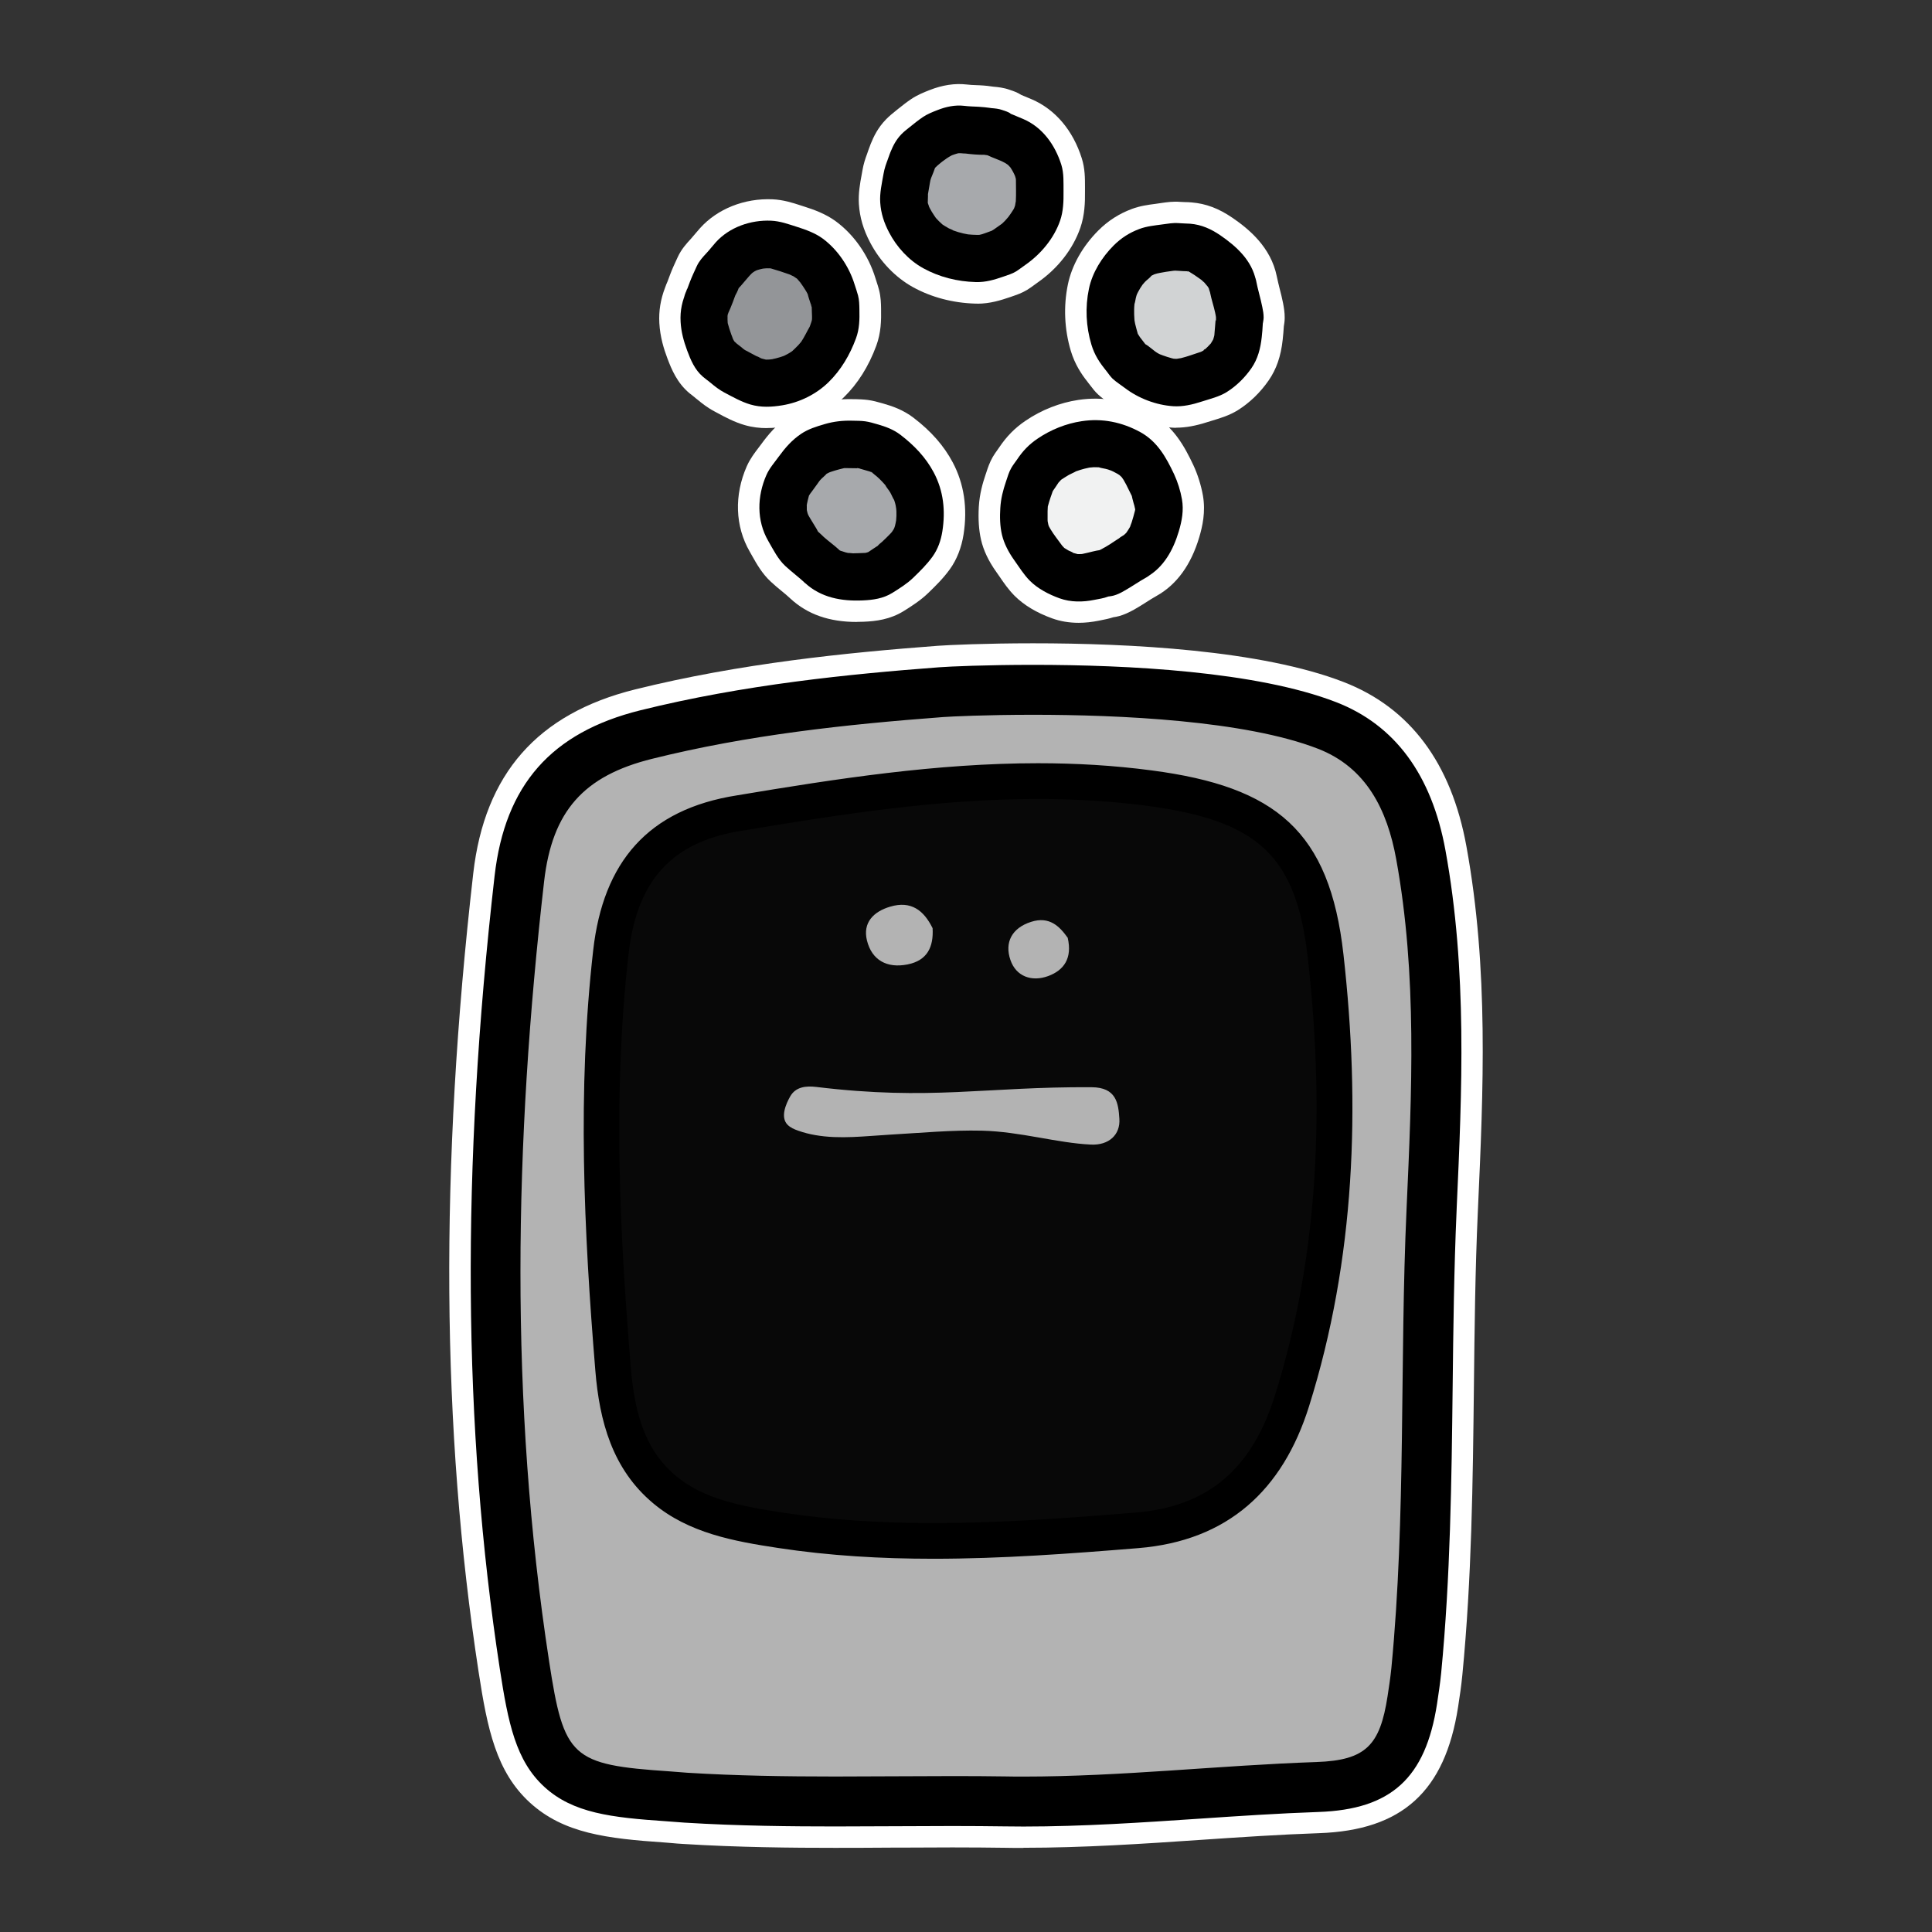 <svg width="90" height="90" viewBox="0 0 90 90" fill="none" xmlns="http://www.w3.org/2000/svg">
<rect x="0" y="0" width="90" height="90" fill="#333333" stroke="none"/>
<path d="M43.012 12.498C43.763 12.914 44.604 13.12 45.458 13.143C45.923 13.156 46.319 13.037 46.751 12.887C46.95 12.817 47.156 12.757 47.336 12.648C47.485 12.555 47.628 12.438 47.775 12.339C48.489 11.843 49.101 11.112 49.386 10.285C49.536 9.856 49.553 9.377 49.546 8.929C49.543 8.51 49.569 8.081 49.443 7.676C49.154 6.758 48.572 5.934 47.672 5.548C47.502 5.475 47.333 5.405 47.163 5.336C47.14 5.326 47.113 5.316 47.09 5.306C47 5.219 46.794 5.163 46.691 5.126C46.532 5.07 46.359 5.053 46.193 5.04C46.182 5.04 46.182 5.04 46.176 5.04C46.076 5.027 45.98 5.01 45.88 5C45.784 4.99 45.684 4.983 45.588 4.977C45.362 4.967 45.139 4.96 44.916 4.934C44.491 4.884 44.065 4.977 43.67 5.133C43.441 5.223 43.208 5.316 43.002 5.452C42.786 5.598 42.576 5.768 42.374 5.931C42.241 6.034 42.108 6.14 41.991 6.26C41.752 6.509 41.616 6.768 41.486 7.084C41.456 7.154 41.433 7.227 41.406 7.3C41.383 7.366 41.27 7.656 41.393 7.353C41.287 7.612 41.207 7.835 41.16 8.108C41.084 8.543 40.978 8.995 41.008 9.437C41.041 9.946 41.187 10.388 41.423 10.836C41.779 11.514 42.337 12.126 43.012 12.498Z" fill="black"/>
<path d="M45.527 14.143C45.494 14.143 45.461 14.143 45.428 14.143C44.387 14.113 43.384 13.848 42.529 13.376C41.712 12.924 41.004 12.189 40.539 11.305C40.216 10.693 40.05 10.122 40.01 9.504C39.98 9.008 40.063 8.546 40.14 8.137L40.176 7.935C40.226 7.646 40.303 7.403 40.399 7.15C40.409 7.114 40.422 7.077 40.436 7.041L40.462 6.968C40.492 6.878 40.525 6.795 40.559 6.708C40.698 6.363 40.891 5.957 41.27 5.565C41.429 5.402 41.589 5.273 41.755 5.14L41.871 5.047C42.051 4.904 42.237 4.757 42.443 4.618C42.736 4.422 43.035 4.302 43.297 4.199C43.902 3.96 44.484 3.873 45.029 3.936C45.182 3.956 45.325 3.96 45.471 3.966L45.637 3.973C45.757 3.98 45.873 3.986 45.989 4C46.089 4.01 46.185 4.026 46.282 4.039H46.285C46.485 4.056 46.754 4.083 47.03 4.182L47.07 4.196C47.199 4.239 47.389 4.302 47.575 4.422C47.734 4.488 47.901 4.558 48.067 4.628C49.16 5.1 49.984 6.074 50.393 7.373C50.546 7.855 50.543 8.31 50.543 8.712V8.915C50.549 9.427 50.529 10.029 50.327 10.61C49.984 11.601 49.28 12.505 48.343 13.156C48.299 13.186 48.253 13.219 48.21 13.253C48.093 13.339 47.974 13.425 47.851 13.502C47.601 13.655 47.349 13.738 47.146 13.808L47.073 13.834C46.614 13.99 46.119 14.147 45.527 14.147V14.143ZM42.363 7.572C42.35 7.626 42.337 7.676 42.313 7.729C42.227 7.945 42.17 8.098 42.141 8.28L42.101 8.5C42.041 8.822 41.984 9.125 42.001 9.374C42.021 9.706 42.114 10.015 42.303 10.374C42.586 10.909 43.018 11.365 43.493 11.627C44.082 11.953 44.753 12.126 45.487 12.149C45.767 12.166 46.019 12.086 46.425 11.946L46.511 11.916C46.634 11.877 46.757 11.833 46.82 11.793C46.89 11.75 46.957 11.7 47.023 11.651C47.083 11.607 47.143 11.561 47.206 11.518C47.791 11.109 48.243 10.54 48.446 9.956C48.545 9.666 48.555 9.277 48.552 8.935V8.706C48.552 8.423 48.552 8.157 48.492 7.968C48.359 7.543 48.02 6.778 47.279 6.456C47.113 6.386 46.95 6.316 46.787 6.25L46.731 6.226C46.657 6.196 46.584 6.157 46.518 6.11C46.491 6.1 46.465 6.093 46.441 6.083L46.355 6.054C46.315 6.04 46.189 6.03 46.106 6.024C46.086 6.024 46.053 6.017 46.033 6.017L45.993 6.01C45.92 6 45.843 5.987 45.77 5.98C45.694 5.97 45.614 5.967 45.534 5.964L45.385 5.957C45.198 5.951 45.002 5.941 44.793 5.914C44.584 5.891 44.324 5.937 44.032 6.05C43.846 6.123 43.669 6.193 43.556 6.27C43.414 6.366 43.267 6.482 43.108 6.609L42.985 6.705C42.868 6.795 42.775 6.871 42.706 6.941C42.586 7.064 42.51 7.197 42.407 7.449C42.39 7.489 42.377 7.526 42.363 7.566V7.572Z" fill="white"/>
<path d="M32.011 16.327C32.177 16.776 32.366 17.228 32.742 17.547C32.828 17.62 32.918 17.686 33.008 17.753C33.028 17.779 33.094 17.823 33.107 17.836C33.307 18.005 33.51 18.162 33.742 18.285C34.134 18.491 34.53 18.717 34.955 18.843C35.457 18.989 35.939 18.963 36.448 18.88C37.249 18.747 38.016 18.371 38.598 17.803C39.186 17.231 39.592 16.53 39.874 15.765C40.041 15.32 40.044 14.878 40.034 14.409C40.031 14.193 40.027 13.977 39.971 13.764C39.928 13.592 39.864 13.422 39.811 13.253C39.559 12.425 39.02 11.624 38.319 11.109C37.967 10.853 37.541 10.7 37.132 10.57C36.73 10.444 36.351 10.301 35.922 10.281C34.975 10.238 33.978 10.58 33.337 11.295C33.194 11.454 33.061 11.631 32.915 11.787C32.738 11.976 32.569 12.159 32.459 12.398C32.346 12.641 32.233 12.884 32.137 13.133C32.104 13.219 32.07 13.309 32.037 13.399C32.024 13.435 32.011 13.472 31.997 13.508C31.997 13.515 31.994 13.515 31.991 13.525C31.957 13.595 31.931 13.668 31.904 13.738C31.748 14.143 31.668 14.546 31.692 14.994C31.718 15.47 31.834 15.892 31.997 16.33L32.011 16.327ZM33.014 17.756C33.038 17.773 33.061 17.793 33.084 17.813C33.214 17.912 33.047 17.786 33.014 17.756Z" fill="black"/>
<path d="M35.723 19.943C35.397 19.943 35.048 19.907 34.683 19.8C34.207 19.661 33.789 19.438 33.42 19.238L33.283 19.165C32.951 18.989 32.688 18.78 32.489 18.614C32.453 18.587 32.409 18.554 32.363 18.511C32.276 18.444 32.193 18.381 32.11 18.311C31.549 17.839 31.286 17.221 31.083 16.676C30.93 16.267 30.751 15.712 30.714 15.044C30.684 14.489 30.771 13.947 30.983 13.396C31.017 13.302 31.053 13.206 31.096 13.113L31.223 12.774C31.316 12.528 31.422 12.302 31.522 12.083L31.568 11.983C31.741 11.604 31.991 11.335 32.19 11.119C32.263 11.039 32.326 10.963 32.389 10.886C32.462 10.8 32.536 10.71 32.612 10.627C33.423 9.726 34.679 9.228 35.986 9.284C36.487 9.307 36.916 9.444 37.292 9.567L37.448 9.617C37.943 9.773 38.462 9.966 38.924 10.301C39.785 10.929 40.459 11.9 40.782 12.96C40.798 13.017 40.818 13.07 40.835 13.126C40.878 13.256 40.918 13.382 40.951 13.512C41.034 13.838 41.041 14.143 41.044 14.386C41.054 14.924 41.044 15.499 40.821 16.104C40.466 17.068 39.957 17.876 39.306 18.511C38.588 19.212 37.634 19.691 36.62 19.857C36.361 19.9 36.059 19.94 35.726 19.94L35.723 19.943ZM33.809 17.121C33.968 17.254 34.091 17.341 34.211 17.404L34.354 17.48C34.666 17.646 34.959 17.803 35.238 17.886C35.52 17.969 35.823 17.972 36.288 17.896C36.903 17.796 37.474 17.507 37.907 17.088C38.349 16.656 38.688 16.111 38.944 15.42C39.047 15.137 39.05 14.818 39.043 14.429C39.043 14.26 39.037 14.113 39.01 14.01C38.987 13.924 38.96 13.841 38.93 13.755C38.907 13.685 38.884 13.611 38.861 13.542C38.664 12.897 38.242 12.289 37.734 11.913C37.491 11.737 37.142 11.617 36.833 11.518L36.667 11.464C36.371 11.368 36.115 11.288 35.883 11.275C35.181 11.242 34.493 11.504 34.084 11.956C34.025 12.023 33.968 12.089 33.915 12.159C33.832 12.262 33.745 12.362 33.656 12.458C33.523 12.601 33.416 12.721 33.373 12.814L33.327 12.917C33.234 13.116 33.147 13.306 33.077 13.492L32.941 13.857C32.928 13.891 32.914 13.921 32.901 13.954C32.891 13.977 32.875 14.01 32.865 14.047C32.858 14.063 32.855 14.08 32.848 14.097C32.732 14.396 32.688 14.655 32.702 14.938C32.718 15.253 32.791 15.562 32.948 15.978C33.074 16.31 33.2 16.623 33.386 16.782C33.446 16.832 33.509 16.879 33.573 16.928L33.602 16.952C33.602 16.952 33.612 16.958 33.616 16.962L33.672 17.005C33.672 17.005 33.699 17.025 33.712 17.035C33.719 17.038 33.722 17.041 33.725 17.045C33.755 17.071 33.785 17.095 33.812 17.121H33.809Z" fill="white"/>
<path d="M38.422 19.75C38.046 19.86 37.648 19.983 37.322 20.202C36.886 20.495 36.577 20.857 36.268 21.276C36.072 21.545 35.833 21.818 35.7 22.123C35.264 23.11 35.234 24.247 35.786 25.198C36.016 25.597 36.242 26.052 36.581 26.364C36.88 26.64 37.205 26.883 37.505 27.159C38.249 27.843 39.203 28.013 40.18 27.97C40.669 27.95 41.147 27.883 41.573 27.617C41.912 27.405 42.264 27.185 42.55 26.906C42.869 26.597 43.171 26.301 43.434 25.939C43.687 25.59 43.833 25.171 43.899 24.749C44.049 23.792 43.956 22.871 43.497 22.007C43.121 21.299 42.576 20.737 41.948 20.256C41.623 20.006 41.25 19.87 40.858 19.76C40.672 19.707 40.502 19.654 40.31 19.627C40.097 19.597 39.891 19.604 39.678 19.597C39.253 19.587 38.834 19.634 38.425 19.754L38.422 19.75Z" fill="black"/>
<path d="M39.907 28.973C38.628 28.973 37.617 28.618 36.83 27.893C36.687 27.757 36.541 27.637 36.394 27.518C36.228 27.381 36.062 27.242 35.906 27.096C35.507 26.727 35.254 26.281 35.032 25.886L34.925 25.696C34.244 24.516 34.194 23.067 34.789 21.718C34.942 21.372 35.155 21.096 35.341 20.85C35.384 20.794 35.427 20.741 35.467 20.684C35.779 20.256 36.182 19.767 36.77 19.371C37.212 19.076 37.694 18.923 38.146 18.79C38.644 18.647 39.17 18.58 39.705 18.594H39.844C40.02 18.6 40.223 18.604 40.443 18.634C40.678 18.667 40.875 18.723 41.051 18.773L41.134 18.796C41.569 18.919 42.081 19.096 42.556 19.461C43.374 20.086 43.972 20.767 44.381 21.538C44.91 22.535 45.079 23.666 44.886 24.899C44.79 25.51 44.571 26.072 44.245 26.521C43.932 26.953 43.583 27.292 43.248 27.617C42.879 27.976 42.45 28.245 42.104 28.462C41.466 28.86 40.798 28.94 40.227 28.963C40.12 28.967 40.014 28.97 39.911 28.97L39.907 28.973ZM38.701 20.707C38.398 20.794 38.083 20.894 37.88 21.03C37.568 21.239 37.332 21.515 37.076 21.864C37.029 21.931 36.979 21.994 36.926 22.06C36.8 22.226 36.67 22.396 36.614 22.526C36.278 23.287 36.291 24.078 36.65 24.699L36.77 24.909C36.926 25.188 37.089 25.477 37.258 25.633C37.391 25.756 37.531 25.869 37.667 25.985C37.843 26.132 38.02 26.278 38.186 26.434C38.628 26.843 39.249 27.012 40.14 26.979C40.585 26.959 40.848 26.903 41.044 26.78C41.323 26.607 41.639 26.408 41.855 26.198C42.144 25.919 42.413 25.653 42.626 25.361C42.766 25.168 42.865 24.905 42.912 24.603C43.038 23.792 42.939 23.097 42.613 22.479C42.34 21.967 41.925 21.502 41.34 21.053C41.17 20.924 40.951 20.827 40.585 20.724L40.492 20.698C40.363 20.661 40.263 20.631 40.173 20.618C40.07 20.605 39.947 20.601 39.808 20.601H39.648C39.316 20.588 38.997 20.628 38.701 20.714V20.707Z" fill="white"/>
<path d="M47.372 21.409C47.286 21.535 47.186 21.658 47.109 21.791C46.993 21.99 46.933 22.21 46.86 22.426C46.721 22.838 46.621 23.22 46.594 23.659C46.568 24.074 46.578 24.506 46.674 24.912C46.77 25.324 46.983 25.72 47.226 26.062C47.458 26.388 47.691 26.767 47.974 27.049C48.346 27.421 48.858 27.684 49.35 27.863C49.875 28.053 50.44 28.046 50.978 27.936C51.181 27.897 51.417 27.863 51.61 27.787C51.616 27.787 51.62 27.784 51.623 27.78C51.709 27.77 51.799 27.757 51.876 27.737C52.035 27.694 52.195 27.617 52.337 27.534C52.703 27.331 53.042 27.089 53.408 26.886C54.215 26.431 54.657 25.61 54.913 24.752C55.06 24.257 55.149 23.775 55.06 23.26C54.993 22.871 54.86 22.446 54.694 22.09C54.322 21.302 53.913 20.565 53.119 20.129C52.268 19.664 51.347 19.474 50.386 19.621C49.662 19.73 48.951 20.016 48.343 20.428C47.934 20.704 47.648 21.003 47.375 21.412L47.372 21.409Z" fill="black"/>
<path d="M50.251 29.013C49.808 29.013 49.393 28.944 49.007 28.804C48.283 28.541 47.698 28.189 47.266 27.757C46.983 27.474 46.761 27.152 46.565 26.863C46.515 26.79 46.462 26.713 46.412 26.644C46.053 26.142 45.813 25.637 45.7 25.141C45.597 24.689 45.564 24.184 45.597 23.602C45.634 22.997 45.777 22.509 45.913 22.107L45.95 21.997C46.016 21.794 46.099 21.545 46.245 21.289C46.312 21.176 46.385 21.07 46.462 20.963C46.488 20.927 46.515 20.887 46.541 20.85C46.894 20.325 47.276 19.936 47.778 19.597C48.522 19.092 49.37 18.76 50.234 18.63C51.391 18.457 52.52 18.667 53.591 19.252C54.664 19.84 55.183 20.804 55.588 21.661C55.791 22.093 55.95 22.599 56.037 23.084C56.17 23.852 56.014 24.526 55.864 25.032C55.482 26.314 54.817 27.229 53.893 27.75C53.72 27.847 53.554 27.95 53.391 28.056C53.205 28.176 53.016 28.292 52.823 28.402C52.57 28.541 52.354 28.638 52.138 28.698C52.045 28.724 51.952 28.741 51.862 28.754C51.666 28.82 51.457 28.86 51.284 28.894L51.171 28.917C50.852 28.98 50.546 29.013 50.247 29.013H50.251ZM48.203 21.964C48.163 22.02 48.123 22.077 48.084 22.133C48.044 22.187 48.007 22.24 47.974 22.293C47.934 22.363 47.891 22.489 47.847 22.619L47.804 22.745C47.671 23.14 47.608 23.423 47.592 23.719C47.568 24.108 47.585 24.423 47.648 24.689C47.701 24.925 47.837 25.198 48.04 25.484C48.097 25.563 48.153 25.646 48.213 25.733C48.369 25.959 48.529 26.192 48.682 26.344C48.901 26.564 49.25 26.763 49.692 26.926C49.991 27.032 50.357 27.046 50.786 26.959L50.922 26.933C51.032 26.913 51.168 26.886 51.241 26.863C51.324 26.826 51.414 26.803 51.507 26.793C51.543 26.79 51.583 26.787 51.617 26.776C51.67 26.763 51.749 26.723 51.852 26.667C52.015 26.577 52.172 26.474 52.331 26.374C52.527 26.251 52.723 26.125 52.926 26.015C53.388 25.756 53.727 25.248 53.96 24.467C54.093 24.018 54.129 23.715 54.079 23.43C54.026 23.12 53.92 22.785 53.794 22.516C53.441 21.764 53.139 21.276 52.644 21.007C51.965 20.634 51.258 20.502 50.536 20.608C49.968 20.691 49.403 20.917 48.904 21.253C48.612 21.449 48.416 21.651 48.206 21.964H48.203Z" fill="white"/>
<path d="M51.553 17.297C51.341 17.048 51.523 17.264 51.57 17.324C51.653 17.434 51.733 17.553 51.833 17.646C52.005 17.806 52.208 17.929 52.394 18.072C53.029 18.557 53.85 18.873 54.654 18.926C55.093 18.956 55.555 18.85 55.97 18.713C56.359 18.587 56.801 18.484 57.15 18.265C57.599 17.982 57.991 17.593 58.294 17.158C58.593 16.723 58.719 16.231 58.776 15.712C58.799 15.509 58.815 15.307 58.825 15.104C58.825 15.097 58.825 15.094 58.825 15.091C58.842 14.994 58.862 14.895 58.862 14.795C58.862 14.632 58.835 14.472 58.802 14.313C58.719 13.894 58.589 13.485 58.51 13.066C58.32 12.129 57.599 11.474 56.848 10.959C56.412 10.664 55.974 10.464 55.442 10.421C55.263 10.408 55.083 10.411 54.904 10.394C54.648 10.374 54.402 10.421 54.149 10.457C53.79 10.507 53.421 10.54 53.079 10.67C52.617 10.843 52.231 11.089 51.882 11.438C51.337 11.983 50.889 12.694 50.729 13.459C50.55 14.319 50.593 15.217 50.845 16.058C50.992 16.543 51.234 16.915 51.557 17.297H51.553Z" fill="black"/>
<path d="M54.804 19.927C54.731 19.927 54.654 19.927 54.581 19.92C53.594 19.853 52.574 19.468 51.783 18.863C51.726 18.82 51.673 18.78 51.617 18.74C51.474 18.64 51.311 18.524 51.151 18.374C51.002 18.235 50.892 18.088 50.812 17.982L50.703 17.843C50.686 17.819 50.669 17.799 50.653 17.776C50.374 17.427 50.068 16.962 49.882 16.344C49.583 15.34 49.536 14.273 49.745 13.256C49.928 12.362 50.437 11.464 51.168 10.733C51.617 10.285 52.125 9.959 52.72 9.736C53.109 9.59 53.488 9.54 53.824 9.497L54.096 9.457C54.352 9.42 54.641 9.377 54.974 9.404C55.047 9.41 55.116 9.41 55.19 9.414C55.299 9.414 55.406 9.42 55.515 9.43C56.173 9.484 56.772 9.71 57.4 10.138C58.161 10.657 59.201 11.504 59.477 12.87C59.517 13.07 59.567 13.263 59.613 13.452C59.67 13.675 59.726 13.894 59.77 14.12C59.809 14.329 59.849 14.556 59.846 14.805C59.846 14.964 59.823 15.101 59.806 15.2C59.793 15.406 59.776 15.616 59.753 15.822C59.67 16.596 59.46 17.201 59.098 17.723C58.709 18.285 58.214 18.763 57.662 19.109C57.277 19.348 56.865 19.474 56.502 19.584C56.419 19.607 56.34 19.634 56.263 19.657C55.708 19.837 55.236 19.923 54.794 19.923L54.804 19.927ZM52.398 16.769L52.418 16.796C52.447 16.835 52.474 16.879 52.511 16.915C52.574 16.972 52.67 17.042 52.77 17.111C52.846 17.165 52.923 17.221 52.996 17.277C53.484 17.65 54.113 17.889 54.714 17.929C54.95 17.946 55.259 17.889 55.655 17.763C55.745 17.733 55.838 17.706 55.931 17.676C56.187 17.597 56.453 17.517 56.615 17.417C56.938 17.218 57.23 16.932 57.466 16.59C57.636 16.347 57.732 16.041 57.779 15.602C57.799 15.42 57.815 15.233 57.825 15.047C57.825 15.008 57.832 14.968 57.835 14.931L57.845 14.865C57.852 14.835 57.855 14.805 57.858 14.778C57.858 14.718 57.839 14.612 57.819 14.509C57.782 14.319 57.732 14.13 57.686 13.944C57.629 13.718 57.569 13.489 57.526 13.259C57.426 12.761 57.041 12.302 56.28 11.784C55.937 11.551 55.661 11.441 55.352 11.415C55.279 11.408 55.206 11.408 55.133 11.405C55.027 11.405 54.92 11.398 54.814 11.388C54.708 11.378 54.561 11.401 54.392 11.428L54.089 11.471C53.837 11.504 53.597 11.538 53.418 11.604C53.086 11.727 52.826 11.893 52.577 12.143C52.122 12.595 51.803 13.146 51.696 13.658C51.553 14.353 51.587 15.084 51.789 15.772C51.879 16.071 52.025 16.317 52.308 16.653C52.338 16.689 52.368 16.729 52.391 16.769H52.398Z" fill="white"/>
<path d="M67.334 39.606C66.693 36.093 64.981 33.769 62.242 32.709C58.537 31.273 52.521 30.971 48.127 30.971C45.953 30.971 44.242 31.047 43.756 31.084C39.582 31.4 34.663 31.888 29.824 33.091C25.682 34.122 23.529 36.571 23.044 40.802C21.485 54.429 21.564 66.511 23.286 77.741C23.675 80.27 24.031 82.022 25.363 83.242C26.696 84.462 28.478 84.668 31.04 84.841C31.157 84.847 31.27 84.857 31.386 84.867C31.549 84.88 31.712 84.894 31.874 84.904C34.424 85.063 36.973 85.083 38.907 85.083C39.821 85.083 40.735 85.076 41.649 85.073C42.553 85.07 43.461 85.063 44.365 85.063C45.269 85.063 46.08 85.07 46.818 85.08C47.107 85.083 47.392 85.087 47.682 85.087C50.45 85.087 53.209 84.9 55.881 84.721C57.702 84.598 59.584 84.472 61.422 84.409C64.808 84.292 66.41 82.833 66.945 79.376C67.019 78.898 67.088 78.429 67.138 77.937C67.57 73.47 67.624 68.963 67.673 64.603C67.703 61.914 67.737 59.132 67.856 56.417L67.863 56.254C68.109 50.83 68.361 45.219 67.338 39.606H67.334Z" fill="black"/>
<path d="M47.678 86.084C47.386 86.084 47.093 86.084 46.801 86.077C46.066 86.067 45.269 86.06 44.361 86.06C43.51 86.06 42.66 86.064 41.812 86.07H41.49C40.629 86.077 39.765 86.08 38.904 86.08C36.956 86.08 34.39 86.06 31.808 85.897C31.638 85.888 31.469 85.874 31.299 85.858C31.19 85.848 31.08 85.838 30.97 85.831C28.282 85.648 26.254 85.409 24.685 83.973C23.113 82.534 22.704 80.543 22.296 77.888C20.557 66.57 20.477 54.399 22.046 40.683C22.578 36.046 25.041 33.248 29.578 32.118C34.487 30.898 39.459 30.403 43.677 30.084C44.175 30.047 45.92 29.967 48.124 29.967C52.604 29.967 58.753 30.28 62.601 31.775C65.686 32.972 67.607 35.544 68.311 39.423C69.355 45.146 69.099 50.813 68.85 56.294L68.843 56.453C68.72 59.149 68.69 61.921 68.66 64.6C68.611 68.987 68.561 73.514 68.122 78.024C68.072 78.542 67.999 79.028 67.923 79.519C67.314 83.451 65.317 85.263 61.448 85.396C59.62 85.459 57.749 85.585 55.941 85.708C53.255 85.891 50.48 86.077 47.675 86.077L47.678 86.084ZM44.361 84.066C45.279 84.066 46.086 84.073 46.827 84.083C49.849 84.129 52.883 83.923 55.808 83.724C57.633 83.601 59.517 83.471 61.382 83.408C64.293 83.308 65.49 82.212 65.955 79.217C66.028 78.755 66.094 78.303 66.141 77.834C66.57 73.407 66.62 68.924 66.669 64.59C66.699 61.888 66.733 59.099 66.856 56.37L66.862 56.211C67.105 50.84 67.354 45.289 66.354 39.785C65.779 36.634 64.276 34.567 61.883 33.64C58.321 32.257 52.438 31.968 48.127 31.968C45.983 31.968 44.308 32.041 43.833 32.078C39.698 32.394 34.832 32.872 30.066 34.059C26.331 34.986 24.473 37.103 24.034 40.915C22.485 54.453 22.561 66.448 24.273 77.588C24.639 79.978 24.941 81.504 26.038 82.504C27.131 83.504 28.757 83.684 31.11 83.844C31.23 83.85 31.352 83.86 31.472 83.873C31.625 83.887 31.781 83.9 31.938 83.91C34.463 84.07 36.989 84.089 38.907 84.089C39.765 84.089 40.626 84.086 41.483 84.079H41.805C42.66 84.073 43.514 84.07 44.368 84.07L44.361 84.066Z" fill="white"/>
<path d="M44.913 6.037C44.703 6.007 44.49 6.02 44.288 6.083C43.999 6.173 43.723 6.276 43.47 6.469C43.231 6.652 42.948 6.855 42.749 7.064C42.549 7.277 42.506 7.529 42.403 7.779C42.347 7.915 42.29 8.024 42.267 8.167C42.224 8.423 42.174 8.676 42.137 8.939C42.087 9.287 42.101 9.66 42.24 9.989C42.539 10.683 43.002 11.258 43.653 11.587C44.304 11.916 44.929 12.043 45.64 12.04C45.95 12.04 46.232 11.893 46.525 11.797C46.664 11.754 46.751 11.724 46.887 11.614C47.023 11.508 47.229 11.378 47.389 11.255C47.625 11.076 47.847 10.773 48.014 10.54C48.18 10.308 48.289 10.122 48.359 9.856C48.472 9.43 48.439 9.012 48.439 8.576C48.439 8.397 48.456 8.251 48.406 8.058C48.356 7.865 48.269 7.662 48.17 7.463C47.954 7.041 47.655 6.728 47.222 6.539C47.006 6.442 46.807 6.363 46.588 6.273C46.505 6.24 46.445 6.19 46.345 6.16C46.245 6.13 46.156 6.137 46.026 6.113C45.68 6.054 45.282 6.077 44.919 6.027L44.913 6.037Z" fill="#A7A9AC"/>
<path d="M44.913 4.93C44.487 4.88 44.062 4.973 43.666 5.13C43.437 5.219 43.204 5.312 42.998 5.449C42.782 5.595 42.573 5.764 42.37 5.927C42.237 6.03 42.104 6.137 41.988 6.256C41.749 6.506 41.612 6.765 41.483 7.081C41.453 7.15 41.43 7.223 41.403 7.297C41.38 7.363 41.267 7.652 41.39 7.35C41.283 7.609 41.204 7.832 41.157 8.104C41.081 8.54 40.974 8.992 41.004 9.434C41.037 9.942 41.184 10.384 41.42 10.833C41.775 11.511 42.334 12.123 43.008 12.495C43.76 12.91 44.6 13.116 45.455 13.14C45.92 13.153 46.315 13.033 46.747 12.884C46.947 12.814 47.153 12.754 47.332 12.644C47.482 12.551 47.625 12.435 47.771 12.335C48.482 11.84 49.097 11.109 49.383 10.281C49.533 9.852 49.549 9.374 49.543 8.925C49.539 8.506 49.566 8.078 49.44 7.672C49.15 6.755 48.569 5.931 47.668 5.545C47.499 5.472 47.329 5.402 47.16 5.332C47.123 5.319 47.09 5.302 47.053 5.289C47.017 5.276 46.983 5.259 46.947 5.246L47.09 5.306C47.003 5.216 46.787 5.16 46.684 5.123C46.525 5.066 46.352 5.05 46.186 5.037C46.046 5.023 46.422 5.07 46.276 5.05C46.142 5.03 46.01 5.01 45.877 4.997C45.78 4.987 45.681 4.98 45.584 4.973C45.358 4.963 45.136 4.957 44.913 4.93C44.65 4.897 44.308 5.076 44.132 5.256C43.939 5.449 43.796 5.764 43.806 6.037C43.816 6.309 43.912 6.619 44.132 6.818C44.361 7.031 44.607 7.104 44.913 7.144C45.219 7.184 45.568 7.217 45.88 7.21C45.88 7.21 45.637 7.174 45.764 7.197C45.873 7.217 45.986 7.23 46.096 7.243C46.295 7.267 45.873 7.167 46.05 7.243C46.063 7.25 45.824 7.13 45.913 7.187C45.933 7.2 45.96 7.214 45.98 7.223C46.116 7.29 46.259 7.343 46.398 7.4C46.468 7.43 46.538 7.456 46.608 7.486C46.747 7.543 46.415 7.4 46.555 7.463C46.591 7.479 46.624 7.493 46.661 7.509C46.718 7.536 46.774 7.563 46.831 7.596C46.874 7.622 47.066 7.762 46.92 7.642C46.774 7.523 46.937 7.659 46.967 7.692C47.01 7.732 47.047 7.782 47.09 7.822C47.17 7.902 47.007 7.712 47.01 7.715C47.023 7.742 47.047 7.765 47.063 7.792C47.11 7.862 47.153 7.935 47.193 8.008C47.226 8.071 47.256 8.137 47.289 8.201C47.346 8.307 47.249 8.104 47.249 8.104C47.249 8.134 47.276 8.174 47.286 8.204C47.309 8.267 47.319 8.337 47.342 8.4C47.382 8.51 47.326 8.28 47.326 8.27C47.316 8.304 47.326 8.36 47.326 8.397C47.326 8.712 47.339 9.032 47.322 9.347C47.322 9.384 47.316 9.424 47.316 9.46C47.316 9.58 47.329 9.357 47.332 9.354C47.303 9.417 47.303 9.51 47.286 9.577C47.269 9.636 47.236 9.7 47.226 9.763C47.226 9.763 47.332 9.547 47.276 9.64C47.253 9.673 47.236 9.713 47.216 9.749C47.143 9.872 47.06 9.985 46.977 10.102C46.861 10.261 47.113 9.939 46.983 10.095C46.93 10.158 46.877 10.221 46.821 10.281C46.774 10.331 46.721 10.374 46.674 10.424C46.598 10.507 46.767 10.354 46.767 10.354C46.737 10.368 46.708 10.398 46.681 10.418C46.551 10.507 46.422 10.6 46.292 10.693C46.246 10.727 46.066 10.816 46.249 10.74C46.432 10.664 46.236 10.74 46.189 10.753C46.043 10.803 45.9 10.863 45.754 10.909C45.707 10.923 45.438 10.979 45.627 10.953C45.817 10.926 45.574 10.946 45.524 10.943C45.371 10.943 45.219 10.929 45.062 10.916C44.853 10.896 45.285 10.959 45.082 10.916C45.016 10.903 44.946 10.889 44.88 10.876C44.72 10.84 44.564 10.793 44.411 10.737C44.378 10.723 44.344 10.71 44.311 10.697C44.198 10.657 44.408 10.737 44.408 10.737C44.354 10.693 44.268 10.673 44.205 10.64C44.085 10.577 43.975 10.504 43.862 10.431C43.766 10.371 43.969 10.517 43.966 10.511C43.946 10.491 43.919 10.471 43.896 10.451C43.843 10.404 43.789 10.354 43.74 10.305C43.696 10.261 43.653 10.215 43.613 10.172C43.593 10.148 43.573 10.125 43.553 10.102C43.46 10.002 43.69 10.291 43.613 10.178C43.544 10.075 43.47 9.972 43.407 9.866C43.374 9.809 43.344 9.756 43.314 9.7C43.291 9.656 43.168 9.4 43.248 9.567C43.327 9.733 43.238 9.513 43.224 9.467C43.218 9.44 43.218 9.387 43.201 9.364C43.201 9.367 43.218 9.6 43.218 9.48C43.218 9.327 43.234 9.168 43.228 9.018C43.228 9.018 43.191 9.251 43.214 9.125C43.224 9.075 43.231 9.022 43.241 8.968C43.258 8.865 43.278 8.766 43.294 8.663C43.311 8.576 43.321 8.486 43.341 8.4C43.351 8.367 43.364 8.337 43.371 8.304C43.391 8.251 43.384 8.26 43.354 8.34C43.304 8.453 43.314 8.433 43.381 8.277C43.457 8.098 43.527 7.918 43.587 7.735C43.623 7.626 43.54 7.852 43.54 7.852C43.553 7.842 43.603 7.755 43.607 7.739C43.603 7.759 43.464 7.888 43.547 7.828C43.593 7.795 43.63 7.745 43.673 7.709C43.736 7.652 43.803 7.599 43.869 7.546C43.962 7.469 43.793 7.606 43.793 7.606C43.833 7.579 43.869 7.546 43.909 7.516C44.042 7.413 44.175 7.323 44.325 7.243C44.354 7.227 44.467 7.184 44.318 7.243C44.158 7.307 44.315 7.247 44.344 7.233C44.431 7.2 44.521 7.17 44.607 7.147C44.63 7.14 44.69 7.137 44.71 7.12C44.673 7.147 44.464 7.134 44.624 7.137C44.72 7.137 44.81 7.137 44.903 7.15C45.165 7.18 45.508 7.004 45.684 6.825C45.877 6.632 46.02 6.316 46.01 6.044C46 5.771 45.903 5.462 45.684 5.263C45.455 5.053 45.209 4.973 44.903 4.937L44.913 4.93Z" fill="black"/>
<path d="M32.954 14.08C32.861 14.27 32.805 14.476 32.805 14.688C32.805 14.991 32.815 15.287 32.921 15.586C33.021 15.868 33.124 16.201 33.263 16.457C33.403 16.712 33.629 16.832 33.838 17.005C33.951 17.101 34.038 17.188 34.167 17.254C34.4 17.374 34.623 17.5 34.859 17.616C35.174 17.773 35.533 17.876 35.889 17.843C36.64 17.773 37.331 17.51 37.847 16.992C38.362 16.473 38.674 15.918 38.89 15.243C38.983 14.951 38.934 14.635 38.934 14.329C38.934 14.183 38.934 14.094 38.874 13.931C38.814 13.768 38.757 13.532 38.688 13.342C38.588 13.063 38.372 12.757 38.202 12.528C38.033 12.295 37.89 12.136 37.66 11.986C37.292 11.747 36.883 11.651 36.467 11.514C36.298 11.458 36.162 11.398 35.965 11.385C35.769 11.375 35.547 11.391 35.327 11.428C34.859 11.504 34.47 11.691 34.157 12.043C34.001 12.219 33.862 12.385 33.709 12.565C33.652 12.634 33.586 12.674 33.526 12.761C33.466 12.847 33.446 12.934 33.383 13.05C33.217 13.359 33.117 13.748 32.961 14.077L32.954 14.08Z" fill="#939598"/>
<path d="M32.001 13.522C31.781 13.997 31.675 14.462 31.705 14.991C31.731 15.466 31.848 15.888 32.01 16.327C32.173 16.766 32.366 17.228 32.742 17.547C32.851 17.64 32.968 17.726 33.084 17.813C33.227 17.919 33.011 17.759 33.004 17.75C33.021 17.773 33.091 17.823 33.107 17.836C33.307 18.005 33.509 18.162 33.742 18.285C34.134 18.491 34.53 18.717 34.955 18.843C35.457 18.989 35.939 18.963 36.447 18.88C37.248 18.747 38.016 18.371 38.598 17.803C39.179 17.234 39.592 16.53 39.874 15.765C40.04 15.32 40.044 14.878 40.034 14.409C40.03 14.193 40.027 13.977 39.971 13.764C39.927 13.592 39.864 13.422 39.811 13.253C39.558 12.425 39.02 11.624 38.319 11.109C37.966 10.853 37.541 10.7 37.132 10.57C36.723 10.441 36.351 10.301 35.922 10.281C34.975 10.238 33.978 10.58 33.337 11.295C33.194 11.454 33.061 11.631 32.914 11.787C32.738 11.976 32.569 12.159 32.459 12.398C32.349 12.638 32.233 12.884 32.137 13.133C32.103 13.219 32.07 13.309 32.037 13.399C32.02 13.442 32.004 13.485 31.987 13.532C31.911 13.735 32.087 13.316 31.987 13.522C31.858 13.798 31.791 14.07 31.874 14.376C31.944 14.632 32.143 14.911 32.383 15.037C32.871 15.297 33.636 15.2 33.898 14.642C33.988 14.449 34.071 14.253 34.144 14.057C34.171 13.99 34.194 13.924 34.217 13.857C34.234 13.814 34.251 13.771 34.267 13.725C34.317 13.585 34.261 13.751 34.234 13.798C34.297 13.685 34.364 13.555 34.407 13.432C34.42 13.389 34.48 13.332 34.387 13.435C34.277 13.555 34.364 13.469 34.387 13.445C34.447 13.389 34.5 13.329 34.553 13.266C34.659 13.14 34.766 13.013 34.875 12.89C34.922 12.841 34.965 12.787 35.015 12.741C35.048 12.707 35.238 12.548 35.092 12.668C34.945 12.787 35.115 12.661 35.155 12.638C35.194 12.614 35.387 12.528 35.211 12.601C35.035 12.674 35.234 12.595 35.278 12.581C35.357 12.555 35.437 12.535 35.52 12.518C35.55 12.511 35.587 12.511 35.613 12.501C35.613 12.501 35.377 12.525 35.5 12.515C35.573 12.508 35.643 12.501 35.716 12.498C35.783 12.498 35.856 12.505 35.922 12.498C36.029 12.488 35.809 12.482 35.799 12.478C35.833 12.495 35.886 12.498 35.922 12.508C36.208 12.591 36.497 12.684 36.776 12.784C36.81 12.797 36.843 12.81 36.876 12.82C36.989 12.857 36.776 12.777 36.776 12.777C36.83 12.817 36.91 12.841 36.969 12.874C37.023 12.904 37.092 12.97 37.149 12.987C37.149 12.987 36.973 12.834 37.049 12.91C37.079 12.94 37.112 12.963 37.139 12.993C37.189 13.043 37.232 13.113 37.285 13.156C37.285 13.156 37.145 12.967 37.215 13.066C37.235 13.093 37.255 13.12 37.272 13.146C37.358 13.266 37.445 13.389 37.521 13.515C37.558 13.575 37.594 13.635 37.624 13.698C37.637 13.728 37.651 13.764 37.671 13.791C37.671 13.791 37.594 13.568 37.621 13.681C37.657 13.838 37.714 13.997 37.764 14.15C37.784 14.207 37.797 14.28 37.824 14.333C37.887 14.452 37.784 14.15 37.81 14.177C37.82 14.187 37.813 14.246 37.813 14.256C37.813 14.412 37.824 14.572 37.827 14.728C37.827 14.768 37.827 14.805 37.827 14.845C37.827 14.895 37.8 15.051 37.834 14.888C37.87 14.718 37.81 14.958 37.797 14.998C37.777 15.061 37.754 15.127 37.73 15.19C37.721 15.22 37.707 15.253 37.694 15.283C37.641 15.423 37.707 15.24 37.73 15.2C37.587 15.446 37.474 15.699 37.315 15.935C37.202 16.098 37.458 15.769 37.325 15.921C37.282 15.975 37.239 16.024 37.192 16.074C37.092 16.184 36.983 16.28 36.88 16.38C36.797 16.46 36.979 16.307 36.976 16.307C36.949 16.324 36.923 16.347 36.896 16.363C36.833 16.407 36.77 16.447 36.703 16.483C36.647 16.516 36.587 16.543 36.531 16.573C36.371 16.656 36.757 16.49 36.524 16.576C36.401 16.623 36.275 16.659 36.145 16.693C36.079 16.709 36.015 16.723 35.949 16.736C35.916 16.742 35.879 16.742 35.849 16.752C35.936 16.726 36.092 16.726 35.906 16.742C35.836 16.749 35.766 16.752 35.693 16.752C35.663 16.752 35.617 16.739 35.587 16.746C35.593 16.746 35.816 16.792 35.706 16.759C35.64 16.739 35.567 16.726 35.5 16.706C35.467 16.696 35.434 16.683 35.397 16.673C35.251 16.626 35.431 16.669 35.464 16.703C35.41 16.649 35.291 16.616 35.224 16.583C35.131 16.536 35.042 16.486 34.949 16.437C34.869 16.393 34.789 16.347 34.709 16.31C34.669 16.29 34.596 16.221 34.706 16.32C34.832 16.437 34.713 16.324 34.686 16.3C34.626 16.25 34.57 16.201 34.51 16.154C34.427 16.091 34.344 16.024 34.261 15.961C34.231 15.938 34.108 15.848 34.251 15.955C34.394 16.061 34.217 15.915 34.181 15.882C34.157 15.858 34.078 15.769 34.187 15.898C34.307 16.038 34.194 15.885 34.171 15.842C34.154 15.812 34.141 15.779 34.124 15.745C34.061 15.619 34.197 15.948 34.151 15.809C34.124 15.725 34.091 15.646 34.061 15.566C34.005 15.403 33.948 15.237 33.905 15.071C33.895 15.037 33.882 14.908 33.898 15.071C33.918 15.24 33.898 15.067 33.898 15.031C33.892 14.931 33.888 14.831 33.892 14.732C33.892 14.708 33.905 14.645 33.892 14.622C33.908 14.662 33.838 14.865 33.882 14.708C33.905 14.625 34.018 14.359 33.888 14.642C34.015 14.363 34.084 14.094 34.001 13.788C33.931 13.532 33.732 13.253 33.493 13.126C33.008 12.87 32.236 12.96 31.977 13.522H32.001Z" fill="black"/>
<path d="M38.285 26.378C38.438 26.524 38.618 26.64 38.817 26.71C39.103 26.806 39.389 26.886 39.705 26.88C40.004 26.873 40.353 26.876 40.639 26.823C40.925 26.77 41.107 26.59 41.337 26.448C41.463 26.368 41.573 26.314 41.676 26.212C41.862 26.029 42.048 25.856 42.234 25.666C42.48 25.414 42.689 25.105 42.766 24.759C42.932 24.021 42.895 23.287 42.563 22.635C42.231 21.984 41.799 21.515 41.22 21.1C40.971 20.92 40.655 20.874 40.363 20.777C40.223 20.731 40.137 20.704 39.964 20.711C39.791 20.718 39.548 20.701 39.349 20.704C39.053 20.711 38.694 20.824 38.425 20.914C38.153 21.003 37.956 21.09 37.744 21.263C37.405 21.538 37.182 21.897 36.926 22.253C36.82 22.399 36.72 22.506 36.647 22.692C36.574 22.878 36.524 23.094 36.491 23.31C36.418 23.779 36.477 24.204 36.713 24.613C36.833 24.816 36.946 24.998 37.072 25.201C37.119 25.277 37.139 25.351 37.202 25.437C37.265 25.523 37.342 25.567 37.435 25.663C37.677 25.916 38.016 26.128 38.279 26.381L38.285 26.378Z" fill="#A7A9AC"/>
<path d="M37.504 27.159C38.249 27.843 39.203 28.013 40.18 27.97C40.668 27.95 41.147 27.883 41.572 27.617C41.911 27.405 42.264 27.185 42.55 26.906C42.868 26.597 43.171 26.301 43.434 25.939C43.696 25.577 43.832 25.171 43.899 24.749C44.048 23.792 43.955 22.871 43.497 22.007C43.121 21.299 42.576 20.737 41.948 20.256C41.622 20.006 41.25 19.87 40.858 19.76C40.672 19.707 40.502 19.654 40.309 19.627C40.097 19.597 39.891 19.604 39.678 19.597C39.252 19.587 38.834 19.634 38.425 19.754C38.049 19.863 37.65 19.986 37.325 20.206C36.889 20.498 36.577 20.86 36.271 21.279C36.075 21.548 35.836 21.821 35.703 22.127C35.267 23.114 35.237 24.25 35.789 25.201C36.019 25.6 36.245 26.055 36.584 26.368C36.883 26.644 37.208 26.886 37.508 27.162C37.93 27.558 38.657 27.614 39.073 27.162C39.488 26.71 39.525 26.019 39.073 25.597C38.85 25.391 38.601 25.218 38.375 25.015C38.275 24.925 38.185 24.826 38.079 24.739C37.956 24.636 38.169 24.915 38.099 24.752C38.066 24.676 38.023 24.61 37.98 24.54C37.9 24.41 37.82 24.28 37.743 24.151C37.707 24.088 37.667 24.024 37.634 23.958C37.614 23.918 37.544 23.779 37.62 23.935C37.697 24.091 37.63 23.948 37.62 23.908C37.601 23.845 37.591 23.779 37.574 23.715C37.544 23.602 37.591 23.848 37.591 23.845C37.594 23.815 37.587 23.775 37.584 23.745C37.584 23.679 37.584 23.609 37.584 23.543C37.584 23.513 37.597 23.47 37.591 23.44C37.597 23.489 37.551 23.679 37.581 23.523C37.607 23.38 37.644 23.244 37.68 23.104C37.69 23.067 37.74 22.964 37.67 23.104C37.597 23.257 37.667 23.12 37.687 23.084C37.724 23.021 37.767 22.961 37.813 22.904C37.896 22.791 37.976 22.678 38.059 22.566C38.099 22.506 38.142 22.449 38.182 22.393C38.199 22.366 38.279 22.266 38.182 22.393C38.083 22.522 38.182 22.393 38.206 22.366C38.305 22.25 38.445 22.157 38.535 22.037C38.535 22.037 38.348 22.163 38.441 22.113C38.468 22.1 38.495 22.08 38.521 22.064C38.564 22.037 38.784 21.937 38.611 22.01C38.438 22.084 38.654 22 38.694 21.984C38.757 21.964 38.817 21.944 38.88 21.924C39.026 21.878 39.173 21.844 39.319 21.808C39.518 21.758 39.099 21.808 39.296 21.808C39.375 21.808 39.455 21.804 39.535 21.808C39.681 21.808 39.831 21.814 39.977 21.814C40.01 21.814 40.043 21.818 40.077 21.814C40.2 21.801 39.904 21.814 39.92 21.791C39.93 21.778 40.063 21.834 40.08 21.838C40.216 21.881 40.356 21.917 40.492 21.957C40.522 21.967 40.555 21.977 40.585 21.987C40.695 22.02 40.632 22.06 40.502 21.951C40.549 21.991 40.618 22.014 40.672 22.05C40.698 22.07 40.725 22.09 40.751 22.11C40.848 22.18 40.652 22.03 40.655 22.037C40.708 22.09 40.771 22.133 40.828 22.18C40.924 22.263 41.014 22.349 41.1 22.442C41.144 22.489 41.187 22.535 41.227 22.582C41.247 22.605 41.267 22.629 41.286 22.655C41.383 22.768 41.247 22.615 41.23 22.579C41.286 22.698 41.393 22.811 41.463 22.928C41.536 23.051 41.589 23.207 41.672 23.323C41.672 23.32 41.596 23.114 41.629 23.227C41.639 23.26 41.652 23.293 41.665 23.33C41.689 23.396 41.705 23.466 41.722 23.536C41.739 23.606 41.739 23.682 41.762 23.745C41.762 23.745 41.742 23.506 41.745 23.629C41.745 23.689 41.755 23.749 41.758 23.808C41.765 23.955 41.758 24.098 41.745 24.244C41.732 24.453 41.785 24.035 41.745 24.244C41.728 24.33 41.715 24.413 41.692 24.497C41.682 24.54 41.602 24.749 41.672 24.586C41.742 24.423 41.645 24.623 41.626 24.663C41.592 24.719 41.552 24.776 41.516 24.829C41.439 24.948 41.662 24.663 41.566 24.762C41.536 24.792 41.506 24.829 41.476 24.862C41.353 24.992 41.22 25.118 41.09 25.241C41.06 25.271 40.894 25.391 40.894 25.43C40.894 25.424 41.08 25.308 40.984 25.364C40.944 25.387 40.908 25.414 40.871 25.437C40.735 25.52 40.608 25.613 40.475 25.7C40.432 25.726 40.223 25.833 40.392 25.756C40.562 25.68 40.323 25.753 40.276 25.769C40.276 25.769 40.519 25.75 40.396 25.75C40.346 25.75 40.299 25.756 40.249 25.759C40.163 25.763 40.077 25.766 39.99 25.769C39.904 25.773 39.821 25.773 39.738 25.776C39.664 25.776 39.538 25.746 39.472 25.766C39.482 25.766 39.691 25.813 39.578 25.776C39.518 25.759 39.455 25.75 39.395 25.733C39.312 25.71 39.229 25.673 39.143 25.656C39.03 25.633 39.233 25.696 39.239 25.703C39.209 25.676 39.153 25.66 39.116 25.637C39.086 25.62 39.06 25.597 39.03 25.58C38.917 25.514 39.236 25.753 39.063 25.597C38.638 25.204 37.913 25.145 37.498 25.597C37.105 26.022 37.042 26.743 37.498 27.162L37.504 27.159Z" fill="black"/>
<path d="M52.85 25.932C53.036 25.833 53.202 25.7 53.328 25.527C53.508 25.284 53.674 25.038 53.764 24.733C53.85 24.443 53.96 24.114 53.996 23.825C54.033 23.536 53.92 23.307 53.853 23.044C53.817 22.901 53.8 22.778 53.734 22.648C53.617 22.416 53.511 22.183 53.388 21.947C53.225 21.635 52.996 21.342 52.687 21.16C52.039 20.774 51.324 20.581 50.603 20.698C49.882 20.814 49.303 21.08 48.728 21.499C48.479 21.681 48.336 21.964 48.157 22.213C48.07 22.329 48.017 22.406 47.971 22.572C47.924 22.738 47.831 22.964 47.774 23.157C47.691 23.44 47.688 23.815 47.688 24.101C47.688 24.387 47.711 24.603 47.808 24.859C47.967 25.268 48.24 25.59 48.496 25.942C48.602 26.088 48.672 26.218 48.828 26.341C48.981 26.467 49.17 26.58 49.37 26.68C49.795 26.896 50.217 26.969 50.679 26.87C50.909 26.82 51.118 26.767 51.347 26.71C51.434 26.687 51.51 26.693 51.613 26.66C51.716 26.627 51.779 26.57 51.899 26.511C52.215 26.358 52.524 26.102 52.843 25.929L52.85 25.932Z" fill="#F1F2F2"/>
<path d="M53.408 26.886C54.215 26.431 54.657 25.61 54.913 24.752C55.06 24.257 55.149 23.775 55.06 23.26C54.993 22.871 54.86 22.446 54.694 22.09C54.322 21.302 53.913 20.565 53.119 20.129C52.268 19.664 51.347 19.474 50.387 19.621C49.662 19.73 48.951 20.016 48.343 20.428C47.934 20.704 47.648 21.003 47.375 21.412C47.289 21.538 47.189 21.661 47.113 21.794C46.996 21.994 46.937 22.213 46.864 22.429C46.724 22.841 46.624 23.224 46.598 23.666C46.571 24.081 46.581 24.513 46.677 24.919C46.774 25.324 46.986 25.726 47.229 26.069C47.472 26.411 47.694 26.773 47.977 27.056C48.349 27.428 48.861 27.691 49.353 27.87C49.878 28.059 50.443 28.053 50.982 27.943C51.184 27.903 51.42 27.87 51.613 27.794C51.733 27.747 51.49 27.803 51.483 27.803C51.593 27.794 51.756 27.777 51.879 27.744C52.038 27.701 52.198 27.624 52.341 27.541C52.706 27.338 53.045 27.096 53.411 26.893C53.916 26.61 54.126 25.872 53.807 25.377C53.488 24.882 52.833 24.679 52.291 24.982C52.019 25.131 51.773 25.324 51.503 25.477C51.44 25.514 51.377 25.543 51.314 25.58C51.271 25.603 51.068 25.7 51.248 25.63C51.427 25.56 51.287 25.616 51.254 25.62C51.317 25.613 51.606 25.573 51.271 25.62C51.144 25.637 51.031 25.66 50.908 25.69C50.749 25.73 50.589 25.769 50.426 25.803C50.397 25.809 50.34 25.809 50.317 25.826C50.324 25.826 50.55 25.809 50.433 25.809C50.35 25.809 50.27 25.813 50.187 25.813C49.988 25.813 50.4 25.866 50.207 25.813C50.141 25.796 50.071 25.779 50.004 25.759C49.971 25.75 49.938 25.733 49.905 25.723C49.792 25.686 49.998 25.759 50.001 25.763C49.961 25.713 49.828 25.676 49.772 25.643C49.709 25.607 49.649 25.57 49.586 25.53C49.559 25.514 49.526 25.48 49.499 25.47C49.509 25.47 49.665 25.623 49.589 25.537C49.559 25.503 49.406 25.334 49.519 25.48C49.632 25.627 49.486 25.424 49.456 25.387C49.283 25.145 49.094 24.915 48.941 24.659C48.924 24.633 48.818 24.443 48.825 24.44C48.834 24.433 48.898 24.656 48.868 24.536C48.858 24.503 48.844 24.47 48.834 24.433C48.815 24.37 48.815 24.294 48.788 24.237C48.788 24.237 48.808 24.483 48.808 24.363C48.808 24.317 48.801 24.267 48.801 24.221C48.798 24.084 48.801 23.948 48.801 23.808C48.801 23.739 48.808 23.669 48.811 23.599C48.811 23.566 48.821 23.526 48.821 23.493C48.821 23.543 48.775 23.729 48.815 23.582C48.848 23.45 48.891 23.32 48.934 23.187C48.958 23.12 48.981 23.054 49.004 22.988C49.021 22.938 49.107 22.698 49.027 22.881C48.954 23.054 49.037 22.888 49.064 22.845C49.097 22.795 49.137 22.745 49.17 22.692C49.207 22.639 49.243 22.582 49.28 22.526C49.3 22.499 49.316 22.472 49.336 22.442C49.416 22.32 49.313 22.479 49.28 22.509C49.333 22.462 49.389 22.396 49.436 22.343C49.509 22.263 49.346 22.413 49.343 22.413C49.37 22.403 49.403 22.373 49.426 22.353C49.546 22.273 49.665 22.197 49.792 22.123C49.905 22.06 50.031 22.014 50.141 21.947C50.147 21.944 49.911 22.037 50.024 21.997C50.054 21.987 50.084 21.974 50.114 21.96C50.187 21.934 50.257 21.911 50.33 21.887C50.46 21.848 50.589 21.814 50.722 21.788C50.766 21.778 50.998 21.741 50.819 21.768C50.639 21.794 50.908 21.768 50.958 21.764C51.028 21.764 51.101 21.764 51.174 21.768C51.211 21.768 51.244 21.774 51.281 21.778C51.404 21.781 51.164 21.761 51.164 21.761C51.304 21.814 51.474 21.824 51.616 21.871C51.686 21.894 51.753 21.921 51.822 21.944C51.962 21.994 51.63 21.851 51.759 21.921C51.792 21.937 51.826 21.954 51.859 21.967C51.925 22 51.992 22.037 52.058 22.073C52.098 22.097 52.318 22.243 52.175 22.14C52.032 22.037 52.205 22.177 52.235 22.21C52.264 22.24 52.411 22.413 52.298 22.276C52.185 22.14 52.321 22.32 52.341 22.356C52.384 22.426 52.421 22.499 52.461 22.572C52.544 22.735 52.623 22.898 52.703 23.061C52.72 23.094 52.736 23.131 52.756 23.167C52.823 23.287 52.71 22.978 52.723 23.097C52.733 23.174 52.763 23.257 52.78 23.333C52.796 23.41 52.823 23.483 52.843 23.556C52.863 23.616 52.869 23.725 52.903 23.775C52.899 23.769 52.893 23.533 52.886 23.646C52.886 23.689 52.866 23.838 52.899 23.669C52.936 23.486 52.879 23.752 52.869 23.799C52.826 23.978 52.773 24.151 52.72 24.327C52.7 24.397 52.647 24.493 52.643 24.566C52.643 24.56 52.743 24.367 52.683 24.463C52.66 24.503 52.64 24.546 52.617 24.586C52.577 24.656 52.534 24.723 52.487 24.789C52.467 24.819 52.447 24.846 52.427 24.875C52.354 24.992 52.574 24.719 52.48 24.809C52.434 24.855 52.361 24.912 52.324 24.965C52.324 24.965 52.517 24.835 52.421 24.885C52.374 24.909 52.331 24.942 52.284 24.968C51.779 25.251 51.566 25.985 51.889 26.484C52.211 26.983 52.863 27.185 53.404 26.88L53.408 26.886Z" fill="black"/>
<path d="M57.44 13.362C57.403 13.153 57.327 12.954 57.204 12.781C57.028 12.535 56.845 12.302 56.582 12.123C56.333 11.953 56.054 11.744 55.791 11.621C55.529 11.494 55.276 11.534 55.003 11.514C54.854 11.504 54.734 11.484 54.591 11.504C54.332 11.544 54.08 11.574 53.817 11.617C53.468 11.677 53.119 11.803 52.85 12.04C52.281 12.538 51.879 13.156 51.766 13.877C51.653 14.599 51.73 15.233 51.949 15.908C52.045 16.201 52.271 16.423 52.451 16.673C52.537 16.792 52.59 16.865 52.733 16.959C52.876 17.055 53.062 17.211 53.229 17.324C53.471 17.49 53.827 17.61 54.099 17.7C54.372 17.786 54.585 17.833 54.857 17.819C55.296 17.796 55.685 17.637 56.1 17.5C56.27 17.444 56.416 17.417 56.582 17.307C56.748 17.201 56.918 17.055 57.074 16.899C57.41 16.563 57.612 16.184 57.659 15.712C57.682 15.479 57.699 15.263 57.715 15.027C57.722 14.938 57.752 14.868 57.749 14.761C57.745 14.655 57.712 14.575 57.696 14.443C57.649 14.097 57.499 13.725 57.436 13.366L57.44 13.362Z" fill="#D1D3D4"/>
<path d="M58.506 13.066C58.317 12.129 57.596 11.475 56.844 10.959C56.409 10.664 55.97 10.464 55.438 10.421C55.259 10.408 55.08 10.411 54.9 10.394C54.644 10.374 54.398 10.421 54.146 10.454C53.787 10.504 53.418 10.537 53.075 10.667C52.613 10.84 52.228 11.086 51.879 11.435C51.334 11.98 50.885 12.691 50.726 13.455C50.546 14.316 50.589 15.213 50.842 16.054C50.988 16.54 51.231 16.912 51.553 17.294C51.34 17.045 51.523 17.261 51.57 17.321C51.653 17.43 51.733 17.55 51.832 17.643C52.005 17.803 52.208 17.926 52.394 18.069C53.029 18.554 53.85 18.87 54.654 18.923C55.093 18.953 55.555 18.846 55.97 18.71C56.359 18.584 56.801 18.481 57.15 18.261C57.599 17.979 57.991 17.59 58.294 17.155C58.596 16.719 58.719 16.227 58.776 15.709C58.799 15.506 58.815 15.303 58.825 15.101C58.835 14.898 58.812 15.164 58.812 15.19C58.822 15.057 58.862 14.928 58.865 14.795C58.865 14.632 58.839 14.472 58.805 14.313C58.722 13.894 58.593 13.485 58.513 13.066C58.403 12.498 57.692 12.119 57.15 12.292C56.545 12.488 56.26 13.043 56.376 13.655C56.436 13.96 56.539 14.253 56.605 14.559C56.622 14.629 56.632 14.702 56.642 14.771C56.648 14.805 56.655 14.841 56.662 14.874C56.682 14.974 56.645 15.001 56.648 14.761C56.648 14.775 56.685 14.519 56.668 14.639C56.655 14.748 56.635 14.855 56.622 14.964C56.612 15.051 56.605 15.137 56.602 15.22C56.592 15.373 56.572 15.523 56.565 15.675C56.559 15.809 56.582 15.549 56.582 15.553C56.572 15.579 56.569 15.619 56.562 15.649C56.545 15.722 56.522 15.792 56.499 15.862C56.442 16.044 56.605 15.662 56.509 15.825C56.475 15.878 56.446 15.935 56.412 15.988C56.316 16.151 56.562 15.825 56.432 15.971C56.379 16.031 56.326 16.088 56.269 16.144C56.216 16.197 56.163 16.247 56.11 16.294C56.087 16.314 56.047 16.337 56.027 16.363C56.133 16.221 56.17 16.261 56.083 16.317C56.033 16.35 55.947 16.38 55.907 16.42C55.91 16.417 56.127 16.344 56.023 16.367C55.984 16.377 55.944 16.393 55.904 16.403C55.608 16.497 55.319 16.61 55.016 16.683C54.95 16.699 54.857 16.699 54.794 16.726C54.804 16.723 55.02 16.712 54.9 16.709C54.864 16.709 54.827 16.712 54.787 16.716C54.721 16.716 54.648 16.703 54.581 16.706C54.581 16.706 54.82 16.756 54.711 16.719C54.667 16.706 54.621 16.699 54.578 16.686C54.438 16.649 54.302 16.603 54.169 16.556C54.109 16.536 54.046 16.503 53.986 16.49C53.979 16.49 54.205 16.59 54.099 16.536C54.059 16.516 54.019 16.5 53.983 16.48C53.737 16.354 53.547 16.121 53.301 16.005C53.288 15.998 53.487 16.151 53.401 16.081C53.395 16.074 53.345 16.031 53.345 16.024C53.345 16.015 53.498 16.234 53.434 16.141C53.414 16.114 53.398 16.088 53.378 16.064C53.295 15.955 53.208 15.845 53.125 15.735C53.105 15.709 53.085 15.682 53.062 15.659C52.976 15.549 53.188 15.845 53.115 15.725C53.075 15.662 53.032 15.599 52.992 15.533C52.896 15.373 53.056 15.749 53.002 15.546C52.962 15.39 52.913 15.24 52.879 15.084C52.866 15.014 52.853 14.941 52.839 14.871C52.816 14.748 52.853 14.991 52.856 14.988C52.856 14.954 52.849 14.914 52.846 14.881C52.833 14.725 52.83 14.569 52.833 14.413C52.833 14.339 52.839 14.263 52.846 14.19C52.846 14.153 52.856 14.113 52.856 14.077C52.866 13.951 52.843 14.18 52.843 14.18C52.889 14.054 52.896 13.907 52.939 13.778C52.949 13.748 52.959 13.718 52.969 13.688C53.022 13.518 52.936 13.761 52.929 13.778C52.959 13.725 52.982 13.661 53.012 13.608C53.075 13.485 53.148 13.369 53.228 13.256C53.245 13.229 53.268 13.206 53.285 13.18C53.288 13.173 53.132 13.362 53.212 13.276C53.255 13.229 53.295 13.176 53.338 13.13C53.424 13.037 53.584 12.937 53.644 12.831C53.644 12.831 53.454 12.957 53.551 12.9C53.581 12.884 53.607 12.864 53.634 12.847C53.687 12.814 53.76 12.794 53.81 12.754C53.81 12.754 53.591 12.831 53.7 12.804C53.733 12.794 53.763 12.781 53.797 12.771C53.87 12.747 53.946 12.727 54.023 12.714C54.209 12.674 54.398 12.651 54.584 12.624C54.624 12.618 54.661 12.614 54.701 12.608C54.737 12.601 54.913 12.568 54.744 12.601C54.594 12.631 54.701 12.608 54.737 12.608C54.78 12.611 54.827 12.611 54.87 12.614C55.036 12.628 55.203 12.634 55.372 12.638C55.405 12.638 55.535 12.651 55.365 12.631C55.183 12.611 55.438 12.694 55.299 12.608C55.173 12.531 55.272 12.595 55.299 12.608C55.339 12.631 55.382 12.651 55.422 12.674C55.572 12.761 55.711 12.857 55.851 12.957C55.881 12.977 55.91 12.997 55.94 13.02C56.08 13.116 55.974 13.07 55.92 12.993C55.964 13.053 56.047 13.106 56.1 13.159C56.153 13.213 56.2 13.289 56.26 13.342C56.26 13.342 56.123 13.156 56.193 13.256C56.22 13.296 56.249 13.332 56.273 13.369C56.293 13.399 56.309 13.429 56.329 13.459C56.412 13.585 56.306 13.439 56.306 13.386C56.306 13.462 56.362 13.578 56.379 13.658C56.495 14.226 57.2 14.605 57.742 14.432C58.343 14.236 58.639 13.681 58.516 13.07L58.506 13.066Z" fill="black"/>
<path d="M47.678 83.923C47.396 83.923 47.113 83.923 46.831 83.917C46.006 83.903 45.182 83.9 44.358 83.9C43.45 83.9 42.543 83.903 41.636 83.91C40.725 83.913 39.814 83.92 38.904 83.92C36.986 83.92 34.46 83.9 31.944 83.744C31.791 83.734 31.638 83.721 31.482 83.707C31.359 83.697 31.239 83.687 31.116 83.677C26.018 83.332 25.204 82.587 24.433 77.562C22.724 66.434 22.648 54.453 24.193 40.932C24.622 37.199 26.443 35.129 30.099 34.218C34.852 33.035 39.711 32.556 43.839 32.241C44.145 32.217 45.77 32.131 48.12 32.131C52.414 32.131 58.281 32.42 61.817 33.793C64.187 34.71 65.612 36.681 66.184 39.815C67.181 45.299 66.932 50.84 66.693 56.201L66.686 56.364C66.563 59.096 66.53 61.888 66.5 64.59C66.45 68.924 66.4 73.404 65.972 77.824C65.928 78.283 65.862 78.715 65.789 79.197C65.34 82.092 64.183 83.149 61.375 83.245C59.52 83.308 57.629 83.438 55.801 83.561C53.149 83.74 50.407 83.927 47.678 83.927V83.923Z" fill="#FAFAFA"/>
<path d="M48.124 33.297C52.132 33.297 58.001 33.56 61.398 34.88C63.648 35.754 64.622 37.721 65.041 40.025C66.025 45.432 65.769 50.876 65.523 56.314C65.201 63.443 65.503 70.595 64.815 77.711C64.772 78.147 64.705 78.582 64.639 79.017C64.287 81.298 63.632 82.002 61.332 82.082C56.775 82.238 52.242 82.76 47.675 82.76C47.399 82.76 47.12 82.76 46.844 82.753C46.016 82.74 45.185 82.737 44.358 82.737C42.54 82.737 40.718 82.757 38.901 82.757C36.604 82.757 34.307 82.723 32.014 82.581C31.741 82.564 31.465 82.534 31.193 82.517C26.613 82.208 26.271 81.889 25.579 77.386C23.721 65.288 23.957 53.193 25.347 41.065C25.722 37.778 27.195 36.139 30.379 35.348C34.849 34.235 39.366 33.749 43.926 33.404C44.295 33.377 45.93 33.297 48.12 33.297M45.255 35.794C45.435 35.734 45.614 35.681 45.794 35.624C45.621 35.634 45.451 35.641 45.279 35.651C45.272 35.697 45.265 35.744 45.255 35.794ZM48.124 30.971C45.95 30.971 44.238 31.047 43.753 31.084C39.578 31.4 34.66 31.888 29.82 33.091C25.679 34.122 23.525 36.571 23.04 40.802C21.481 54.429 21.561 66.511 23.283 77.741C23.672 80.271 24.027 82.022 25.36 83.242C26.693 84.462 28.474 84.668 31.037 84.841C31.153 84.847 31.266 84.857 31.382 84.867C31.545 84.88 31.708 84.894 31.871 84.904C34.42 85.063 36.969 85.083 38.904 85.083C39.818 85.083 40.732 85.076 41.646 85.073C42.55 85.07 43.457 85.063 44.361 85.063C45.265 85.063 46.076 85.07 46.814 85.08C47.103 85.083 47.389 85.087 47.678 85.087C50.447 85.087 53.205 84.9 55.878 84.721C57.699 84.598 59.58 84.472 61.418 84.409C64.805 84.292 66.407 82.833 66.942 79.376C67.015 78.898 67.085 78.429 67.135 77.937C67.567 73.47 67.62 68.963 67.67 64.603C67.7 61.914 67.733 59.132 67.853 56.417L67.859 56.254C68.105 50.83 68.358 45.219 67.334 39.606C66.693 36.093 64.981 33.77 62.242 32.709C58.537 31.273 52.521 30.971 48.127 30.971H48.124Z" fill="black"/>
<path d="M45.255 35.794C45.448 34.886 44.992 34.684 44.002 34.76C39.681 35.089 35.407 35.548 31.173 36.601C28.158 37.352 26.765 38.904 26.41 42.015C25.094 53.499 24.871 64.955 26.629 76.409C27.284 80.673 27.606 80.972 31.944 81.268C32.203 81.284 32.462 81.311 32.721 81.328C37.401 81.62 42.084 81.421 46.764 81.49C51.357 81.557 55.907 81.012 60.484 80.852C62.661 80.776 63.279 80.111 63.615 77.951C63.678 77.538 63.741 77.126 63.781 76.714C64.436 69.974 64.15 63.204 64.452 56.453C64.685 51.308 64.928 46.15 63.997 41.032C63.598 38.851 62.678 36.987 60.547 36.159C55.572 34.228 50.523 34.029 45.258 35.797L45.255 35.794Z" fill="#080808"/>
<path d="M47.678 83.591C47.399 83.591 47.116 83.591 46.837 83.584C46.013 83.571 45.189 83.568 44.364 83.568C43.457 83.568 42.55 83.574 41.639 83.578C40.728 83.581 39.818 83.588 38.907 83.588C36.873 83.588 34.457 83.568 31.964 83.411C31.811 83.401 31.655 83.388 31.502 83.375C31.379 83.365 31.259 83.355 31.136 83.345C26.167 83.009 25.513 82.408 24.758 77.512C23.053 66.414 22.977 54.462 24.522 40.972C24.938 37.349 26.629 35.425 30.179 34.544C34.909 33.367 39.751 32.889 43.866 32.576C44.168 32.553 45.78 32.467 48.123 32.467C52.391 32.467 58.211 32.752 61.7 34.105C63.954 34.979 65.313 36.867 65.862 39.875C66.852 45.322 66.603 50.846 66.364 56.187L66.357 56.35C66.234 59.089 66.201 61.884 66.171 64.586C66.121 68.914 66.071 73.387 65.646 77.791C65.603 78.24 65.539 78.669 65.466 79.144C65.044 81.869 64.01 82.82 61.368 82.913C59.507 82.976 57.612 83.106 55.781 83.229C53.136 83.408 50.4 83.591 47.681 83.591H47.678ZM48.353 36.385C43.716 36.385 39.14 37.086 34.47 37.867C30.801 38.439 28.893 40.503 28.454 44.362C27.693 51.049 28.052 57.647 28.557 63.779C28.776 66.454 29.518 68.186 30.957 69.392C32.403 70.605 34.267 70.971 36.374 71.29C38.551 71.622 40.875 71.782 43.474 71.782C46.618 71.782 49.752 71.549 52.953 71.29C56.639 70.991 59.005 69.02 60.185 65.264C62.113 59.119 62.628 52.345 61.757 44.558C61.175 39.363 59.181 37.455 53.551 36.714C51.883 36.495 50.181 36.385 48.353 36.385Z" fill="#B3B3B3"/>
<path d="M48.123 33.297C52.132 33.297 58.001 33.56 61.398 34.88C63.648 35.754 64.622 37.721 65.041 40.025C66.024 45.432 65.769 50.876 65.523 56.314C65.2 63.443 65.503 70.595 64.815 77.711C64.771 78.147 64.705 78.582 64.638 79.017C64.286 81.298 63.631 82.002 61.331 82.082C56.775 82.238 52.241 82.76 47.675 82.76C47.399 82.76 47.123 82.76 46.844 82.753C46.016 82.74 45.185 82.737 44.358 82.737C42.54 82.737 40.721 82.757 38.9 82.757C36.603 82.757 34.307 82.723 32.014 82.581C31.741 82.564 31.465 82.534 31.193 82.517C26.613 82.208 26.27 81.889 25.579 77.386C23.721 65.288 23.957 53.193 25.346 41.065C25.722 37.778 27.194 36.139 30.378 35.348C34.849 34.235 39.365 33.749 43.925 33.404C44.294 33.377 45.93 33.297 48.12 33.297M43.474 72.613C46.658 72.613 49.842 72.377 53.022 72.118C57.19 71.779 59.753 69.422 60.979 65.514C63.143 58.624 63.376 51.534 62.584 44.465C61.94 38.708 59.434 36.651 53.66 35.89C51.882 35.654 50.114 35.554 48.356 35.554C43.646 35.554 38.983 36.272 34.337 37.05C30.176 37.701 28.098 40.167 27.633 44.269C26.889 50.806 27.198 57.324 27.733 63.845C27.925 66.205 28.524 68.435 30.425 70.027C32.09 71.423 34.2 71.799 36.251 72.111C38.658 72.477 41.067 72.613 43.477 72.613M48.127 31.636C45.97 31.636 44.285 31.712 43.806 31.749C39.658 32.064 34.772 32.546 29.983 33.739C26.094 34.707 24.157 36.91 23.701 40.879C22.149 54.446 22.226 66.471 23.941 77.642C24.319 80.104 24.632 81.677 25.808 82.753C26.985 83.83 28.584 84.01 31.083 84.179C31.203 84.186 31.319 84.196 31.439 84.206C31.595 84.219 31.754 84.232 31.914 84.242C34.43 84.398 36.859 84.422 38.907 84.422C39.818 84.422 40.731 84.415 41.642 84.412C42.55 84.409 43.457 84.402 44.361 84.402C45.265 84.402 46.083 84.409 46.824 84.418C47.11 84.422 47.392 84.425 47.678 84.425C50.423 84.425 53.172 84.239 55.831 84.059C57.656 83.936 59.543 83.807 61.391 83.744C64.429 83.641 65.798 82.384 66.28 79.273C66.353 78.805 66.423 78.346 66.466 77.874C66.899 73.434 66.948 68.94 66.998 64.596C67.028 61.901 67.061 59.112 67.184 56.39L67.191 56.227C67.434 50.84 67.686 45.266 66.676 39.729C66.081 36.458 64.505 34.305 61.999 33.331C58.39 31.931 52.461 31.636 48.123 31.636H48.127ZM43.474 70.951C40.918 70.951 38.634 70.791 36.497 70.469C34.516 70.167 32.771 69.831 31.488 68.754C30.215 67.687 29.587 66.178 29.385 63.709C28.886 57.62 28.527 51.072 29.278 44.455C29.674 40.982 31.312 39.204 34.586 38.692C34.593 38.692 34.599 38.692 34.603 38.692C39.236 37.917 43.776 37.219 48.346 37.219C50.137 37.219 51.803 37.326 53.434 37.538C58.643 38.227 60.391 39.888 60.926 44.651C61.783 52.322 61.282 58.986 59.387 65.018C58.307 68.462 56.24 70.193 52.883 70.463C49.699 70.722 46.584 70.951 43.47 70.951H43.474Z" fill="black"/>
<path d="M43.444 43.239C43.494 44.109 43.201 44.744 42.277 44.927C41.323 45.116 40.615 44.734 40.386 43.81C40.183 42.989 40.682 42.467 41.47 42.235C42.437 41.949 43.032 42.401 43.444 43.239Z" fill="#B3B3B3"/>
<path d="M49.739 43.691C49.955 44.634 49.569 45.196 48.828 45.469C48.057 45.751 47.332 45.485 47.07 44.721C46.787 43.903 47.136 43.228 48.034 42.943C48.885 42.67 49.36 43.152 49.742 43.691H49.739Z" fill="#B3B3B3"/>
<path d="M37.976 52.877C37.707 52.831 37.445 52.764 37.182 52.671C37.002 52.608 36.82 52.531 36.684 52.392C36.344 52.039 36.61 51.431 36.81 51.076C37.066 50.624 37.551 50.577 38.026 50.634C43.387 51.282 45.87 50.617 50.849 50.647C52.005 50.654 52.099 51.388 52.145 52.123C52.192 52.857 51.66 53.362 50.812 53.319C49.224 53.243 47.532 52.714 45.74 52.671C44.325 52.638 42.909 52.774 41.496 52.854C40.326 52.92 39.133 53.08 37.976 52.877Z" fill="#B3B3B3"/>
</svg>
